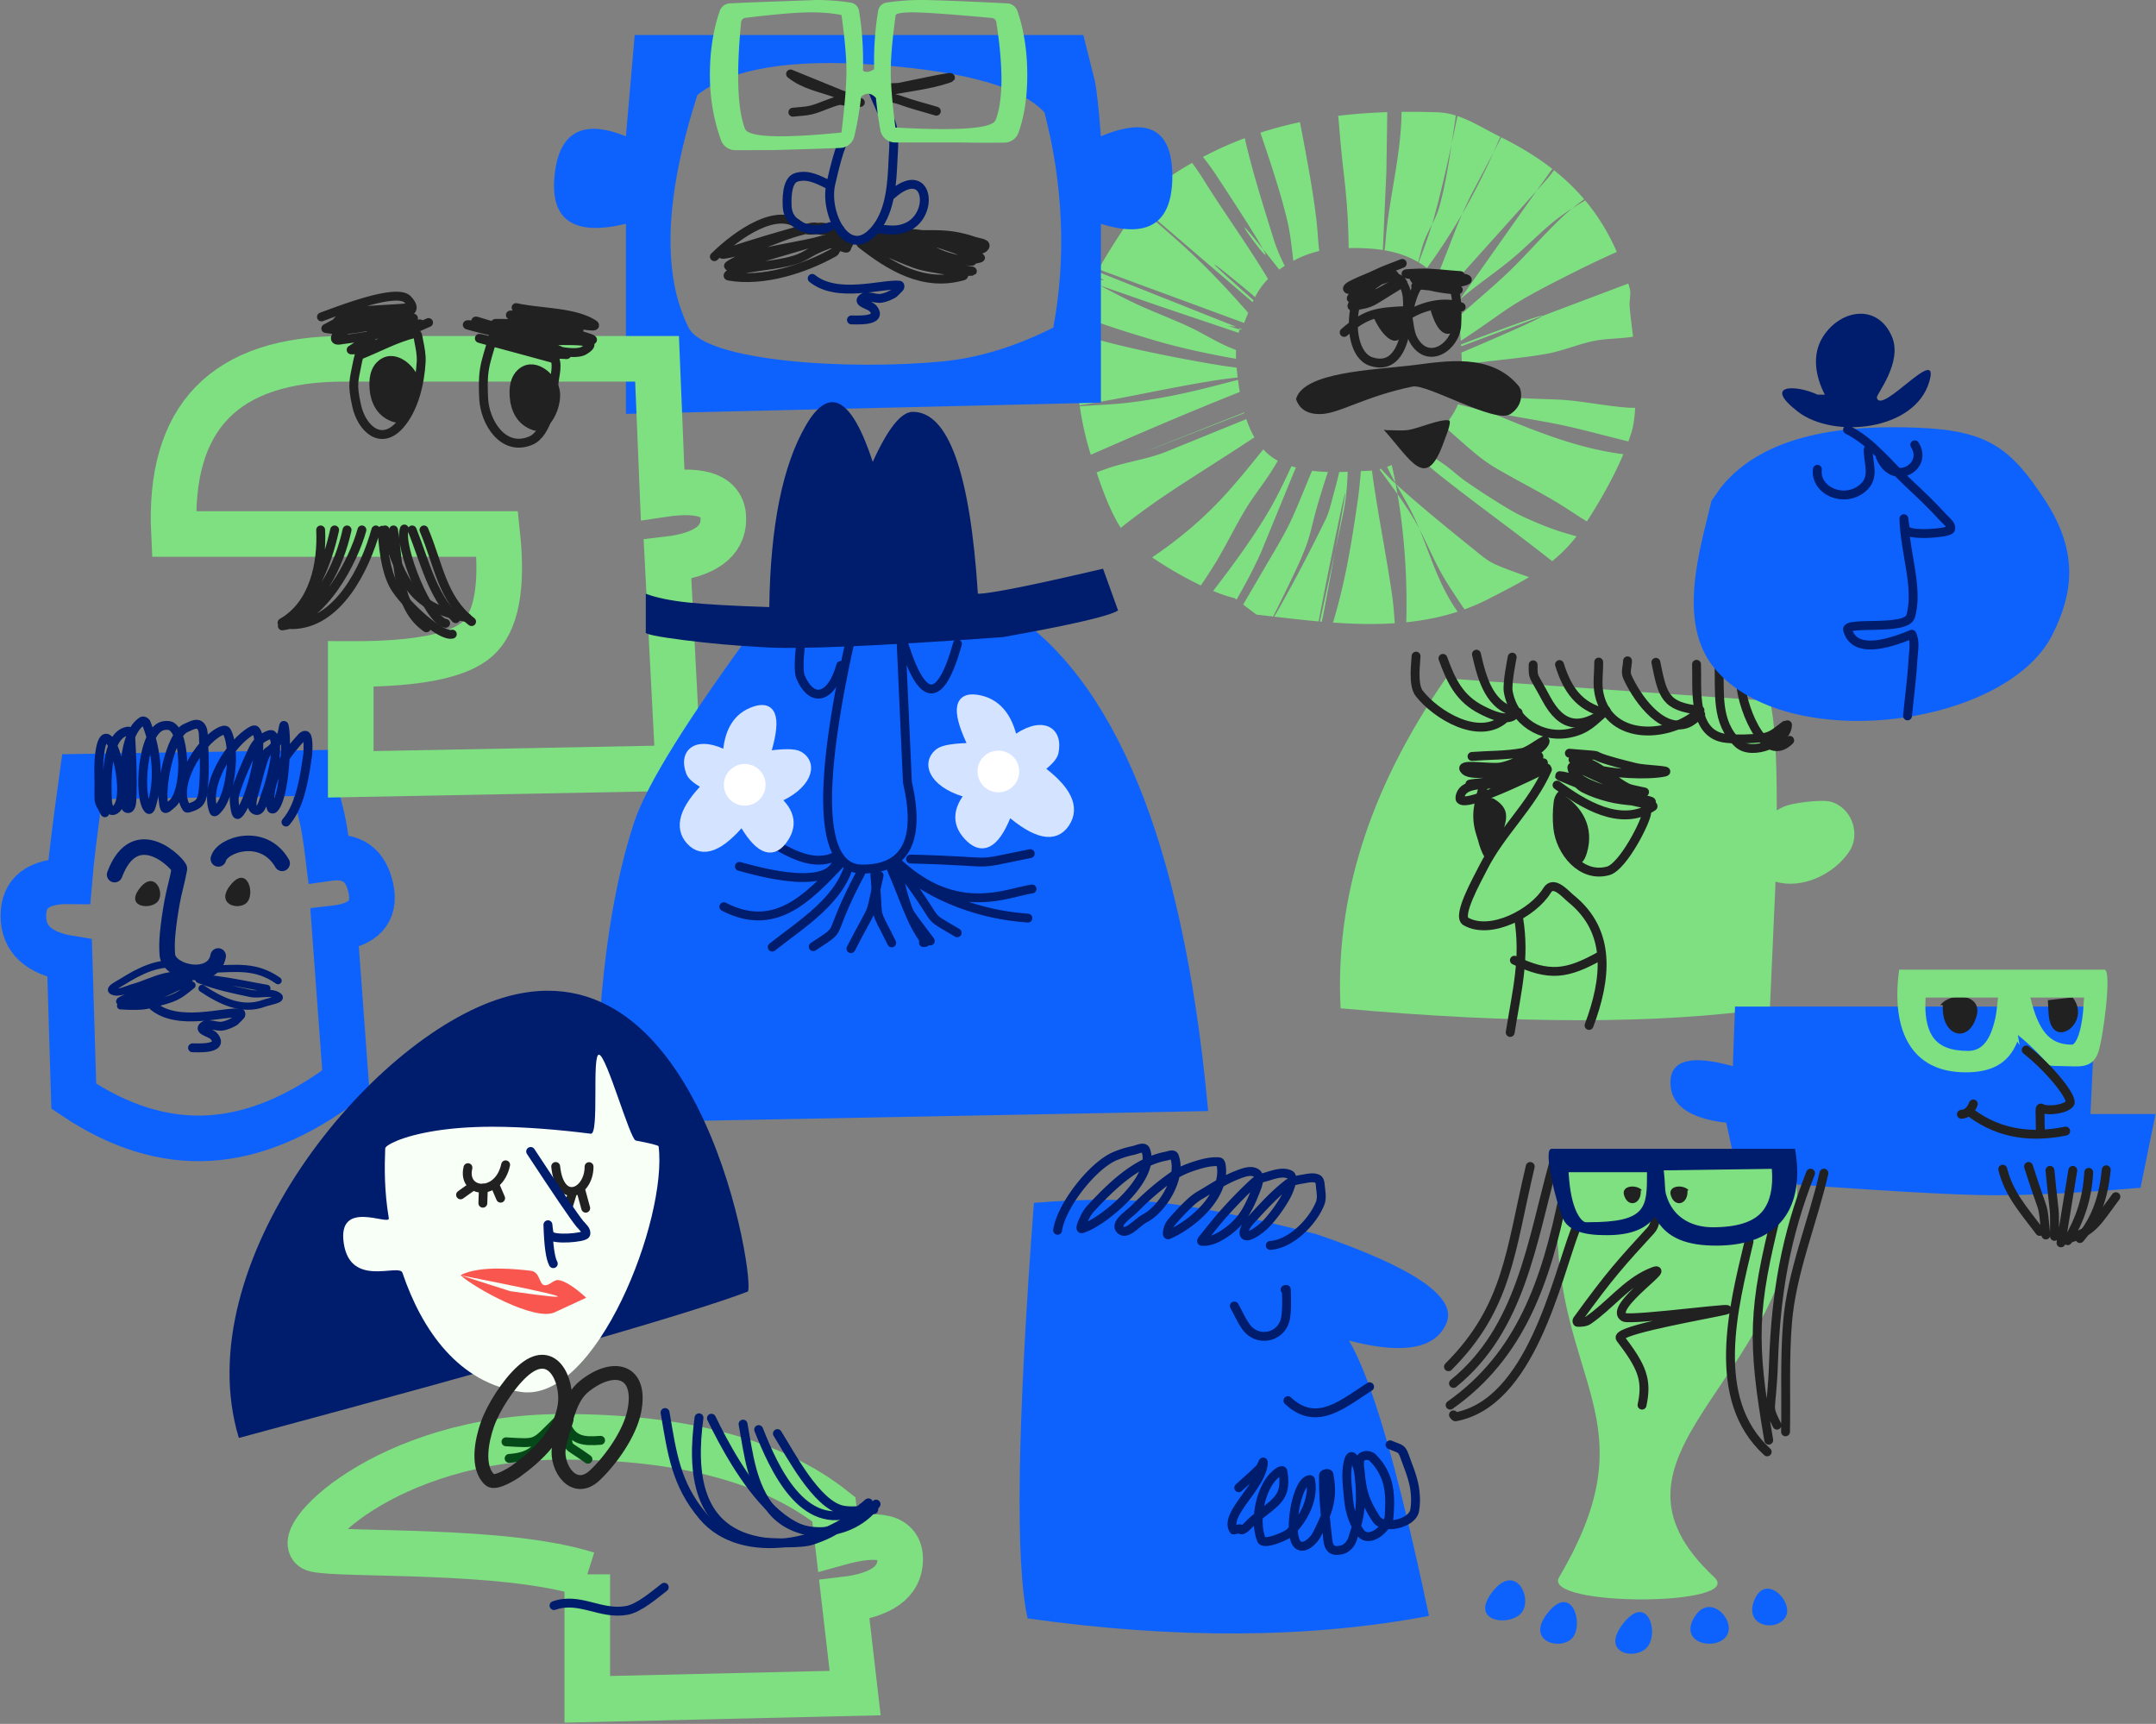 <svg xmlns="http://www.w3.org/2000/svg" xmlns:xlink="http://www.w3.org/1999/xlink" width="1292" height="1033" xmlns:v="https://vecta.io/nano"><rect width="100%" height="100%" fill="#808080" stroke="none"/><style><![CDATA[.B{stroke-linejoin:round}.C{stroke-linecap:round}.D{stroke-width:5.322}.E{stroke:#212121}.F{stroke:#001c6c}.G{fill:#212121}.H{fill:#0d62fe}.I{fill:#7ee081}.J{fill:#001c6c}.K{stroke-width:27.322}.L{stroke-width:4.322}.M{fill-rule:nonzero}]]></style><g transform="translate(14)" fill="none" fill-rule="evenodd"><path d="M35.208 465.433l137.086-2.253 6.742 27.03c1.2 5.416 2.45 13.426 3.746 24.028 13.983-2.002 22.473 4.005 25.47 18.02s-4.245 22.025-21.724 24.028l6.742 91.6c-28.016 21.27-55.44 32.64-82.27 34.114s-53.758-6.894-80.785-25.103l-2.498-82.588C9.24 571.305 0 562.795 0 548.78s9.177-20.918 27.53-20.707c.978-11.946 3.537-32.826 7.677-62.64z" stroke="#0d62fe" style="mix-blend-mode:multiply" class="K"/><g class="F C"><path d="M48.85 487.028c-4.466-8.594-3.45-4.708-3.555-17.574-.047-5.78-.36-11.603.357-17.34 4.156-33.32 21.36 29.013 8.53 33.488-3.274 1.142-3.757-4.972-3.792-5.817-.368-8.688-1.75-39.7 12.323-41.683.776-.11 1.494.997 1.54 1.78.754 12.925 1.31 25.894.828 38.832-.078 2.11-.4 6-2.488 5.82-2.12-.18-1.518-4.048-1.66-6.175-.75-11.283-1.567-38.413 10.2-46.197.753-.5 2.156.23 2.488 1.07 5.643 14.305 8.195 31.5 3.792 47.145-.466 1.654-1.233 5.686-2.488 4.514-6.41-5.987-4.05-48.472 9.48-50.116 1.502-.183 3.232-.234 4.5.593 8.788 5.726 8.766 39.553.12 46.435-1.286 1.024-3.815 3.8-4.384 2.256-3.613-9.805 3.37-44.12 12.795-47.858 2.586-1.026 5.894-3.256 8.176-1.663 2.547 1.778 2.2 5.92 2.368 9.026.546 10.04.806 20.163-.237 30.164-.775 7.43-3.08 8.733-8.648 10.45-.417.13-1.058.242-1.302-.12-8.692-12.886 7.735-39.395 19.786-45.602 1.234-.636 3.435-1.55 4.147-.355 5.724 9.6 2.8 37.537-4.62 46.077-.784.902-2.513 3.127-2.962 2.018-6.463-15.974 10.59-41.668 22.748-48.333.662-.363 1.753-.806 2.25-.238 6.386 7.284-4.16 45.528-10.427 50.35-1.12.862-1.68-2.4-1.894-3.8-.434-2.857-.834-5.904 0-8.67 2.65-8.79 6.503-17.18 10.307-25.532.992-2.177 2.328-4.256 4.027-5.937 1.528-1.513 3.487-2.575 5.452-3.444.795-.352 2.03-.774 2.605-.12 5.55 6.33-2.126 30.746-3.8 35.033-1.43 3.684-2.793 11.58-6.397 9.976-3.898-1.736-1.066-8.686 0-12.825 8.765-34.03 5.223-13.638 15.64-32.184.93-1.658 1.216-7.313 1.657-5.462 1.97 8.265.42 43.737-6.397 49.64-.334.29-1.19.2-1.302-.238-4.087-15.425 8.405-32.012 18.127-42.633.65-.7 2.012-1.597 2.725-.95 1.65 1.498 1.034 10.696.948 11.282-1.85 12.682-4.24 30.474-13.032 40.495" class="B D"/><path d="M0 5.556C3.043 18.37 7.926 31.903 21.088 37.383c2.976 1.24 9.852 6.02 9.242 2.85-1.065-5.536-7.895-8.1-11.138-12.705C13.126 18.9 6.994 10.215 2.488.687c-1.34-2.837 5 3.88 7 6.295 6.677 8.068 12.638 16.705 18.958 25.057M11.018.094C23.2 10.82 33.154 17.27 36.5 33.226" transform="matrix(.731 -.682 .682 .731 103.283 588.259)" class="B L"/><path d="M93.876 577.987c-12.69-2.025-24.13 3.743-34.7 10.4-2.25 1.417-8.185 4.187-5.84 5.435 3.67 1.954 8.297-.908 12.31-1.99 6.472-1.745 12.527-4.893 19.043-6.465 3.803-.917 15.145-2.798 11.695-.95-11.95 6.398-25.91 8.447-37.81 14.935-4.65 2.535 10.547-1.338 15.623-2.838 7.778-2.298 15.112-5.913 22.794-8.515.7-.234 2.833-.274 2.183.055-7.308 3.703-14.66 7.408-22.37 10.173-3.995 1.433-10.18 2.935-18.555 4.506 7.624.525 13.263.34 16.917-.552 16.992-4.154 17.404-5.012 25.893-11.79" class="B L"/><path d="M54.685 524.104c12.735-33.8 39.186-5.554 38.83-3.486-1.152 6.712-3.18 13.25-4.384 19.952-1.167 6.5-2.133 13.025-2.725 19.592-.36 3.982-.44 8-.12 11.994.878 10.963 27.6 16.546 30.45.713m38.33-55.523c-11.237-19.522-35.957-11.263-38.204-2.666" stroke-width="9.322"/></g><path d="M80.87 539.8c-3.85 5.64-20.014 4.18-11.356-7.253S84.72 534.16 80.87 539.8zm53.57.44c-4.305 5.932-20.02 2.154-10.343-9.868s14.647 3.936 10.343 9.868z" class="G"/><path d="M77.907 602.945c14.982 12.272 42.01 3.08 52.107 4.085.53.053.46 1.334 0 1.603l-3.382 3.386c-2.253 1.317-4.72 2.4-7.288 2.853-3.916.7-9.432-2.58-11.916.533-1.87 2.34 5.082 3.353 6.936 5.706 6.414 8.144-11.417 6.685-12.984 6.772" class="B C D F"/><path d="M820.382 357.842c.544 3.833 1.017 9.454 1.452 15.62-12.24.813-24.63.49-37.012-.4 6.96-23.214 10.734-44.6 14.878-73.652.808-5.662 1.337-11.37 1.8-17.09l5.352-.26a23.87 23.87 0 0 0 1.285-.094c3.378 25.386 8.65 50.502 12.247 75.862zM820 278.648a302.39 302.39 0 0 1 1.987 9.333l.294 1.514.234.422.137.243 1.907 1.72c15.176 13.602 31.053 26.414 46.93 39.2l2.507 2.02c2.647 2.132 5.56 4.003 8.677 5.356 6.406 2.78 13.033 5.015 19.6 7.396-7.284 4.374-15.285 8.436-24.193 13.01-4.758 2.442-9.586 4.526-14.475 6.294-4.494-6.696-9.078-13.342-13.1-20.322-4.94-8.575-8.794-17.752-13.295-26.564l-.617-1.193.8 1.935c3.55 8.702 6.655 17.596 10.382 26.223l.945 2.15c2.486 5.556 5.347 10.973 8.677 16.07l2.082 3.115c-10.054 3.256-20.345 5.242-30.768 6.32.685-24.142-.85-50.372-4.97-75.213l-.262-1.557-.992-1.4-9.86-13.54.945-.248c2.715 3.082 5.56 6.043 8.597 8.797h0l.19.17-.058-.31-.018-.1-.635-1.146c-1.553-2.826-3.043-5.684-4.39-8.61.777-.284 1.56-.592 2.347-.92zM793.61 282.7c-.29 8.155-.818 16.077-2.846 25.65l-4.714 22.18-.307 1.672-6.2 33.29c-.526 2.798-1.012 5.116-1.46 7.05l-1.116-.098-.006.032 9.1-41.946.5-2.705c14.87-80.97-4.287 12.228-10.364 44.563l.003-.012c-8.925-.8-17.826-1.823-26.64-2.85 1.266-2.09 2.502-4.195 3.693-6.327 9.5-17.006 18.517-34.288 27.063-51.79 1.77-3.624 2.804-7.576 3.828-11.476 1.49-5.676 3.15-11.34 4.36-17.083l5.082-.147zm-11.847.124l-.267.796c-16.118 48.39-2.922 26.504-32.532 85.83l-10.02-1.154-7.992-5.99 19.48-33.295c3.36-5.75 6.645-11.564 9.446-17.606 4.463-9.626 8.216-19.57 12.413-29.315 3.15.417 6.29.64 9.472.73zm-19.176-2.666l-1.3 3.038-19.528 47.602c-3.5 7.934-7.528 15.635-11.742 23.215l-3.016 5.33-1.323-1c-3.618-.786-7.965-2.267-12.684-4.226 11.066-14.4 21.847-29.03 31.318-44.502 5.93-9.687 10.87-19.913 15.602-30.255a70.41 70.41 0 0 0 2.682.788zm-10.816-4.043l-.42.707-3.22 5.252c-4.82 7.67-10.594 14.717-15.317 22.446-7.03 11.505-12.728 23.797-19.913 35.206-2.36 3.745-4.79 7.442-7.267 11.1-9.918-4.728-20.588-10.906-29.224-16.842 16.427-10.98 31.546-23.952 44.152-37.893 7.82-8.647 15.158-17.707 22.452-26.808 2.485 2.696 5.378 5.014 8.757 6.82zm85.244-7.458c4.468 2.853 8.83 5.898 13.235 8.823 4.848 3.22 9.022 7.368 13.784 10.713 6.99 4.9 14.17 9.555 21.445 14.033 4.475 2.754 8.995 5.487 13.784 7.65 7.66 3.46 15.448 6.73 23.488 9.187l8.006 2.34a89.96 89.96 0 0 1-14.609 14.871c-21.676-17.153-44.202-33.24-65.9-50.374-5.863-4.63-11.52-9.52-17.067-14.526a93.63 93.63 0 0 0 3.225-2.267zm-14.66 21.237l.245 1.3.878 4.922.26.37c2.913 4.132 5.74 8.32 8.384 12.63 1.523 2.48 2.936 5.023 4.284 7.6l.185.358-.098-.236a182.65 182.65 0 0 0-2.839-6.45c-3.022-6.5-6.728-12.66-10.262-18.907l-.743-1.32-.295-.266zm-84.62-27.82l-1.513.995c-34.843 22.893-54.28 33.863-78.603 53.236-6.34-9.888-11.244-23.552-14.452-33.2 2.294-.902 4.603-1.763 6.935-2.56 11.467-3.923 23.742-5.392 34.972-9.95l47.796-19.433c1.298 3.833 2.9 7.523 4.865 10.914zm123.76-26.563c21.354 3.326 53.665 3.466 62.533 4.212 12.726 1.07 25.295 3.717 38.036 4.593.3.02 1.702.047 3.844.058-.357 5.722-1.056 11.08-2.312 14.995-.55 1.718-1.14 3.435-1.764 5.15-13.638-3.277-27.143-7.123-40.87-10.002-11.465-2.405-26.823-4.678-42.447-7.867l-.994-.204 1.37.576c26 10.922 52.307 21.72 79.935 25.14-5.916 14.032-13.836 27.78-21.852 40.32-6.695-4.046-13.1-8.594-19.84-12.552-11.698-6.86-23.828-12.974-35.488-19.9-3.674-2.182-7.14-4.716-10.467-7.398-6.817-5.496-13.203-11.528-19.897-17.17 3.697-4.317 6.652-8.8 8.435-13.187 5.795 1.558 11.764 2.922 17.708 4.15l.096.02-1.606-.675-15.208-6.33a22.3 22.3 0 0 0 .773-3.802zm-132.552-.6l-.242.09-.988.385c-28.317 11.248-56.33 23.26-84.25 35.46l-3.78 1.663c-2.87-8.925-5.123-18.823-6.615-29.054 9.843-.806 19.742-1 29.545-2.2 10.624-1.29 21.2-3.12 31.655-5.356 11.28-2.41 22.426-5.426 33.613-8.25.302 2.368.648 4.802 1.062 7.264zm2.793 12.612l-3.678 1.43c-56.093 21.84-92.686 36.25 3.504-1.778l.068-.026.106.373zm-81.38-42.238c19.804 5.005 39.87 8.987 59.992 12.502 5.544.968 11.112 1.805 16.696 2.525l.07.727.087.825.498 4.334c-4.606.49-9.202 1.062-13.777 1.79-27.4 4.365-54.003 10.576-80.938 14.893-2.068-14.473-2.61-29.585-1.208-43.538 6.1 2.252 12.274 4.347 18.578 5.94zm312.22-32.654c.987 3.52-.275 7.324 0 10.97.46 6.076 1.333 12.118 2.048 18.17l-1.28.192c-7.283 1.05-14.74.864-21.956 2.3-9.515 1.892-18.534 5.92-28.08 7.65-16.953 3.075-34.24 4.03-51.245 6.78-.06-2.465-.164-4.935-.29-7.402l.03-.012c34.268-14.592 47.357-20.677 48.38-21.832l.032-.078-5.2 1.955-43.45 16.226-.066-1.114c21.736-8.302 48.33-18.076 48.743-17.136l-.03.07 2.104-.8 49.472-18.67.786 2.723zm-238.04 22.317l2.32.964c-1.07-.184-2.675-.316-5.02-.577l6.898 2 .001-.016c.002-.286-.052-.512-.18-.697l.02.008 1.372.577-.198.422-1.015-.294-.003.096c-.027.5-.196 1.14-.427 2.026L681.248 183.6 645.15 171.05l1.723.912c6.22 3.293 12.444 6.584 18.8 9.598 10.812 5.128 22.088 9.23 32.934 14.286 8.14 3.793 15.73 8.736 24 12.244l4.115 1.677c-.07 1.545-.085 3.272-.02 5.2a188.84 188.84 0 0 1-5.884-1.009c-14.077-2.65-28.117-5.668-41.864-9.692-26.668-7.806-38.874-12.41-45.734-15.252.515-2.818 1.12-5.564 1.822-8.22.797-3.017 2.565-7.042 4.896-11.574l5.215 1.832-.6-.323-4.232-2.228.988-1.868.02.006c8.943 2.2 7.225 1.23.6-1.12l1.556-2.817-.01-.005 81.085 32.25zm210.778-75.57l-.69.515-6.21 4.768-.228.183.26-.168 7.46-4.596c7.52 8.97 13.838 19.14 18.985 30.86-7.625 3.446-15.208 6.98-22.69 10.72-46.3 23.134-38.88 21.575-70.828 42.633l-.143-2.33c-.13-2.197-.627-6.882-1.535-11.796 9.95-9.265 20.574-17.812 30.378-27.235 11.147-10.713 21.175-22.558 32.423-33.164 1.58-1.5 3.223-2.912 4.903-4.288l.785-.638-1.187.765c-1.924 1.253-3.82 2.545-5.674 3.9l-1.38 1.03c-9.937 7.545-18.473 16.786-28.08 24.746-10.313 8.545-21.58 15.92-31.655 24.746l.505-.437-2.614 3.605-.302-1.015 2.4-2.153.505-.437 1.017-1.403 45.08-63.82-1.228 1.38-52.067 57.98c-2.01-2.857-4.116-5.41-6.312-7.684l11.982-30.66 2.378-5.652.694-1.58-.116.202c-6.31 10.912-13.168 21.508-20.58 31.668l-.43.588a51.34 51.34 0 0 0-4.977-3.375c2.892-7.516 5.677-15.08 8.008-22.78l.023-.082-.184.367c-1.45 2.863-2.94 5.714-4.127 8.68l-.347.893c-1.552 4.13-2.497 8.484-3.654 12.754-6.176-3.625-12.905-5.835-20.183-7.077.272-1.75.484-3.477.606-5.167 1.775-24.623 9.393-51.66 9.617-77.796 7.012-.078 14.1.014 21.275.244 3.964.127 7.7.856 11.27 1.97l-2.535 16.91 3.487-16.603c8.655 2.877 16.484 7.925 24.793 12.006l.852.42-3.5 8.13-.487 1.092.817-1.553 3.107-6.06.65-1.316c11.347 5.666 21.533 11.87 30.585 18.927l-9.42 13.17 2.412-2.71c2.644-2.98 5.39-5.905 7.656-9.182a20.48 20.48 0 0 0 .325-.486l.01-.018c6.653 5.282 12.683 11.04 18.1 17.405zm-267.128 4.264c17.925 15.85 30.333 25.566 49.823 46.18 5.45 5.764 10.747 11.667 15.985 17.624l-2.462 6.075-.07-.025-87.23-32.15c7.95-13.89 18.562-29.594 22.72-35.912.285-.433.576-.86.873-1.285zM700.4 97.608c2.305 3.176 4.563 6.383 6.63 9.715 12.5 20.15 26.726 39.488 38.85 59.876-3.446 3.43-5.82 7.02-7.798 10.9a57.52 57.52 0 0 0-2.968-2.663c-35.392-29.16-21.125-16.05 2.07 4.483l-.522 1.15.022.02-67.93-58.224c8.03-10.777 19.935-18.605 31.44-25.14zm31.556-14.817l.35 1.57c4.52 19.565 10.69 38.718 16.596 57.9 1.505 4.9 3.415 9.667 5.618 14.286.442.927.912 1.843 1.402 2.75a72.68 72.68 0 0 0-3.304 2.273l-.01-.012-9.75-12.325-.166-.306c-3.023-5.47-10.53-17.557-25.77-40.773l-2.23-3.393c-2.43-3.694-5.068-7.243-7.816-10.712a217.31 217.31 0 0 1 24.318-10.982zm33.05-9.59c4.37 22.752 9.544 50.068 10.7 67.798.203 3.118.516 6.26.877 9.418-5.442 1.26-10.633 3.246-15.558 5.876-.983-8.21-1.757-16.467-3.7-24.48-4.44-18.325-10.6-36.2-16.596-54.08l.597 1.78c7.392-2.4 14.847-4.395 22.377-6.033zm-22.642 75.428l.493.615.236.43c8.43 15.704-28.542-35.72-.73-1.046zm74.974-81.415l-.53 35.516-2.13 47.094c-6.405-1.008-13.228-1.294-20.464-1.155-.196-10.626-.432-23.356-2.936-44.666-2.265-19.28-2.647-28.68-3.385-34.587 9.422-1.15 18.972-1.845 28.667-2.177zm38.54 19.144l-.622 2.89c-2.903 13.4-6.003 26.775-9.6 40.01l-.98 3.468-.49 1.645.25-.492c1.582-3.153 3.076-6.337 4.028-9.72 3.338-11.86 5.4-24.375 7.28-36.89l.137-.915zm25.19 4.84l-13.457 25.564c-1.822 3.66-3.566 7.36-5.225 11.097l-.128.29.74-1.288c6.546-11.437 12.496-23.214 17.86-35.193l.21-.472z" class="I"/><path d="M635.207 20.98l6.76 26.973c1.204 5.405 2.456 16.643 3.755 33.716 28.538-11.988 42.808-3.996 42.808 23.976s-14.27 37.462-42.808 28.47v107.142L361.088 248V134.115c-31.042 7.492-45.31-1.998-42.808-28.47s16.773-34.465 42.808-23.976l5.257-60.69h268.862zM403.896 56.943c-19.526 60.94-21.28 107.392-5.257 139.36 10.19 20.33 96.3 25.758 152.455 20.23 21.43-2.1 43.46-8.853 66.09-20.23 3.893-20.674 5.395-41.902 4.506-63.686s-4.143-43.512-9.763-65.184c-13.518-14.985-46.563-24.475-99.134-28.47s-88.87 1.998-108.897 17.982z" class="H"/><g class="E B C D"><path d="M501.565 61.39l-41.82-17.063c8.39 6.747 18.428 8.157 28.13 11.84 2.805 1.065 7.535 1.03 8.075 3.975.44 2.396-4.95-.45-7.324.122-5.626 1.36-10.818 4.19-16.428 5.615-3.605.915-7.384.91-11.076 1.364"/><path d="M414.093 153.813C428.845 139.378 452.06 124.112 465 135c5.923 4.984 7.226 1.876 13 3 4.64.904 5.998-2.433 11.116-.64.772.27-1.362-1.006-2.168-1.15-2.022-.36-2.898.658-4.948.8-3.4.22-7.07-1.645-10.366-.736-17.38 4.793-34.74 9.744-51.76 15.686-4.9 1.715 10.34-1.48 15.325-2.965 8.82-2.626 17.2-6.6 25.978-9.332 4.987-1.545 10.1-2.862 15.278-3.45 3.818-.433 6.706.945 10.52 1.4 1.327.162-3.583-1.682-2.98-.492 1.05 2.065 8.176 2.66 6.013 3.498-16.158 6.255-41.513 8.145-59.164 14.222-2.816.97-10.585 5.22-7.68 4.557 18.553-4.24 36.577-10.536 54.985-15.364 2.024-.53 4.148-.746 6.24-.694 2.82.07 9.974-1.267 8.392 1.06-2.012 2.96-7.173.898-10.546 2.1-13.605 4.883-11.873 7.663-25.095 10.573-9.935 2.187-20.198 2.743-30.082 5.15-1.758.428-6.132 2.922-4.35 3.238 20.675 3.664 45.367-4.32 63.005-14.186 1.245-.696 1.262-2.877 2.588-3.404 1.57-.623 5.733 1.9 5.054.367l1.536-2.88c-.384-.873-1.9-.1-2.863-.133m9.915.827c17.3 13.578 37.6 26.1 61.17 19.275 2.135-.62-4.037-1.927-6.2-2.476-7.57-1.928-15.573-2.252-22.906-4.936-9.083-3.325-35.484-14.646-25.96-12.954 15.265 2.7 28.756 11.72 43.63 16.092 5.27 1.55 10.918 1.837 16.404 1.558 3.076-.156-6.108-.974-9.034-1.932-10.32-3.38-20.6-6.954-30.64-11.057-7.26-2.963-12.696-4.792-19.232-9.117-3.538-2.342 5.957 2 10.072 3.055 5.863 1.488 12.006 1.797 17.803 3.526 5.617 1.675 10.67 4.94 16.28 6.637 4.9 1.485 9.992 2.93 15.123 2.862 1.224-.016-1.068-2.318-2.06-3.035-2.55-1.846-5.35-3.43-8.32-4.477-9.552-3.364-19.3-6.142-29.1-8.705-3.226-.844-13.22-1.713-9.892-1.495 7.895.515 15.843.908 23.613 2.4 7.37 1.407 14.477 3.96 21.623 6.244 1.623.518 3.272 1.13 4.637 2.146.366.273-.893.436-1.334.316l-11.15-2.215c-6.7-1.83-13.145-4.603-19.9-6.257-7.294-1.786-14.836-2.395-22.163-4.04-1.16-.26-6.136 3.483-5.408 2.545 1.97-2.536 14.004-.197 16 0 17.862 1.762 26.654-1.705 44.937 4.565 2.22.76 7.456 1.138 6.283 3.165-1.864 3.223-8.508.836-10.44 4.02-2.022 3.333 18.048 1.368.733 4.2-2.3.377-4.743.87-6.985.24-58.537-16.5-21.58-11.058-50.515-14.732"/></g><path d="M483.058 110.894c-6.028-2.856-12.613-6.86-19.907-4.6-6.13 1.9-5.613 14.48-5.398 17.84.773 12.092 16.334 16.258 25.53 11.668M520 117c22.242-20.05 26.554 11.6 9.395 19.14-6.078 2.674-11.372 1.473-17.657 1M494.07 72.064c1.524 22.424.436-9.38-10.23 38.227-4.116 18.374 11.087 47.533 27.4 26.258 8.657-11.283 9.297-27.435 9.95-41.494.366-7.87 2.385-24.177-7.225-28.976-7.798-17.58-9.695-23.122-5.7-16.63" class="B C D F"/><path d="M518.254 54.578c11.844-2.452 24.046-3.57 35.532-7.356 9.108-3-18.942 3.06-28.338 4.985-3.313.68-9.55-.55-9.746 2.82-.2 3.485 6.02 3.64 9.303 4.854 7.226 2.67 14.736 4.5 22.104 6.75" class="B C D E"/><path d="M475.242 0c6.326 0 12.75.457 19.27 1.37l1.224.177a6 6 0 0 1 5.043 4.956c1.93 11.72 2.714 23.662 2.347 35.826 1.7 1.233 3.942.95 6.726-.845-.306-11.872.485-23.532 2.37-34.98a6 6 0 0 1 4.841-4.923l.203-.034 1.224-.177C525.01.457 531.434 0 537.76 0l1.487.007c8.308.076 25.104.748 50.386 2.016a6.76 6.76 0 0 1 5.978 4.336l.074.204.25.73c3.775 11.237 5.663 23.79 5.663 37.66 0 13.235-1.76 24.757-5.276 34.567a9.01 9.01 0 0 1-8.164 5.957l-.235.005-3.62.03c-7.11.047-13.464.022-19.06-.074l-3.226-.057-39.548-.015c-4.3.025-8.006-2.982-8.875-7.162l-.044-.225-.206-1.15c-1.026-5.83-1.836-11.878-2.43-18.143-2.883-3.094-5.845-3.334-8.888-.72a201.03 201.03 0 0 1-3.786 22.485l-.29 1.263c-.922 3.95-4.382 6.796-8.445 6.945l-17.994.637-20.507.6-2.625.048-20.075.05-1.818-.016a9.01 9.01 0 0 1-8.388-5.929c-4.462-12.29-6.693-25.323-6.693-39.097 0-13.87 1.888-26.423 5.663-37.66l.25-.73c.9-2.604 3.294-4.402 6.052-4.54l8.527-.42L475.242 0zm-7.5 7.492l-1.183.044c-7.523.31-18.066 1.27-31.63 2.885l-2.206.265a3 3 0 0 0-2.628 2.69l-.172 1.835c-2.738 29.79-1.898 50.443 2.52 61.96 1.96 5.11 21.237 5.86 57.828 2.248l.33-2.79c1.95-16.72 2.822-28.986 2.61-36.797l-.01-.318c-.257-8.215-1.234-18.4-2.933-30.525-6.64-1.277-14.152-1.776-22.53-1.498zm69.093 0l-.812-.025c-7.87-.22-12.295.288-13.273 1.523l-.227 1.643c-1.56 11.414-2.46 21.04-2.705 28.883l-.02.758c-.18 8.206.743 20.256 2.768 36.15 38.093 2.114 58.12.616 60.08-4.495 4.5-11.727 4.636-31.272.41-58.634a3 3 0 0 0-2.695-2.528l-6.67-.6c-17.378-1.543-29.664-2.433-36.858-2.672z" class="I"/><path d="M472.71 166.824c15.02 12.246 42.116 3.073 52.24 4.076.532.053.462 1.33 0 1.6l-3.4 3.38c-2.258 1.314-4.73 2.395-7.306 2.847-3.926.69-9.456-2.573-11.947.532-1.873 2.336 5.095 3.345 6.953 5.693 6.43 8.126-11.446 6.67-13.017 6.757" class="B C D F"/><path d="M605.563 720.81c-10 133-11.24 216-3.746 249 88.914 12.5 169.086 12 240.516-1.5-18.482-87.5-34.466-142.5-47.953-165 32.468 8.5 51.95 5 58.443-10.5s-19.48-33.25-77.924-53.25c-39.34-10.053-70.06-16.303-92.16-18.75s-47.826-2.447-77.175 0z" style="mix-blend-mode:multiply" class="H"/><path d="M619.77 737.232c2.18-14.72 20.998-38.77 34.377-44.428a58.42 58.42 0 0 1 10.954-3.404c2.408-.497 6.42-2.65 7.366-.378 6.942 16.672-25.7 43.698-38.152 47.263-1.1.312-.267-2.36.187-3.4 1.346-3.08 2.813-6.236 5.1-8.7 11.7-12.616 26.997-27.975 45.14-31.38 1.6-.302 4.3-1.516 4.912 0 4.93 12.003-6.625 31.57-17.565 37.242-4.803 2.5-10.968 10.696-14.733 6.808-3.622-3.74 5.23-9.14 8.878-12.856 6.948-7.08 14.53-13.605 22.664-19.282 4.253-2.97 9.212-4.9 14.168-6.43 4.322-1.333 8.903-2.477 13.408-2.078 1.234.1 1.377 2.167 1.5 3.4 1.897 17.377-17.6 34.2-31.732 40.27-1.33.573-.467-2.976 0-4.348.586-1.72 1.827-3.17 3.023-4.54 3.225-3.7 6.6-7.25 10.198-10.586a33.35 33.35 0 0 1 5.855-4.348c7.174-4.2 14.162-8.905 21.912-11.912 3.656-1.42 8.487-3.372 11.7-1.135 2.535 1.76 1.1 6.384 0 9.265-4.922 12.76-8.74 19.743-18.698 26.655-3.82 2.65-9.048 5.367-13.977 4.917-.618-.056.37-1.218.756-1.704 4.538-5.707 9.075-11.428 13.977-16.825 5.18-5.704 10.55-11.254 16.24-16.447 1.46-1.333 3.18-2.57 5.103-3.026 5.372-1.273 11.36-4.263 16.43-2.078 2.776 1.196.836 6.228-.2 9.074-2.275 6.302-11 18.593-16.618 23.064-12.653 10.053-12.427 1.75-6.8-4.348 7.067-7.66 14.063-15.528 22.286-21.93 2.766-2.153 6.56-2.602 10-3.213 2.666-.472 5.664-1.136 8.122 0 1.465.677 1.534 2.932 1.698 4.54.347 3.386 1.085 7.052-.187 10.208-4.502 11.17-17.492 24.318-29.843 25.142m-21.52 36.3c2.33 4.16 4.2 8.62 6.988 12.478 7.165 9.88 22.087 6.3 23.797-5.86.763-5.43.504-10.965.378-16.447-.006-.252-.504 0-.756 0m1.7 66.548c17.15 16.082 32.735 2 48.92-8.32m12.277 34.784c8.336 3.503 6.58 1.255 10.763 12.478 1.672 4.486 3.27 9.067 3.97 13.803.636 4.3.752 8.76 0 13.043-1.385 7.882-18.685 11.894-23.045 5.104-6.8-10.588-8.516-16.252-9.63-28.924-.233-2.648-1.052-6 .756-7.94 1.5-1.616 5.014-1.52 6.6 0a33.11 33.11 0 0 1 8.874 14.747c1.88 6.682 1.624 13.87 1.134 20.795-.443 6.246-11.908 16.898-17.374 9.265-4.354-6.08-6.336-13.014-6.988-20.42-.597-6.78-1.635-13.727-.378-20.416 2.078-11.06 6.067 1.215 6.6 5.67.887 7.26 1.268 14.654.565 21.933-.568 5.887-2.55 11.568-4.343 17.203-.488 1.533-1.317 3.02-2.454 4.157s-2.582 2.127-4.156 2.46c-1.852.393-4.098.68-5.668-.378-1.564-1.056-2.238-3.228-2.454-5.104-1.497-13-2.832-26.063-2.645-39.136.016-1.1 2.998-1.633 3.214-.565 2.933 14.514-.74 22.925-7.18 35.92-1.263 2.55-6.5 8.84-10.767 6.617-6.914-3.612-2.398-34.7 4.912-38.945.6-.35 1.952-.872 2.076-.187 2.115 11.644-4.408 23.754-12.652 31.572-1.92 1.82-15.4 7.648-16.8 4.157-4.758-11.713-.52-33.305 10.198-40.646.735-.503 2.5-1.258 2.645-.378 2.782 16.72-4.573 18.166-18.32 29.872-2.237 1.905-5.948 6.994-7.557 4.535l-3.588.756c-6.15-9.4 17.274-26.34 17.755-40.455.045-1.328-1.153 2.45-2.08 3.4-4.012 4.118-8.435 7.814-12.652 11.72" class="B C D F"/><path d="M196.188 320H90.245c-3.5-70 30.5-105 102-105h187.5l3.335 81.19c24.277-3.626 36.415 1.31 36.415 14.81S408.333 332.557 386 335.17l6.485 125.08L196.188 464v-66.115c39.16.17 64.43-4.79 75.812-14.885s15.38-31.094 12-63h-87.812z" stroke="#7ee081" class="K"/><g class="E B D"><g class="C"><path d="M178.16 317.56c.933 20.17-3.974 44.646-23.16 55.613m31.524-55.613c-4.6 20.6-11.678 37.356-26.43 53.255m33.88-53.255c-4.938 22.42-16.323 44.006-36.695 56.068m45.592-56.068c-4.835 17.803-23.2 54.333-47.692 57.514m56.057-57.514c-6.386 23.052-22.773 56.753-50.6 56.753M257.052 380c-6.914 1.844-26.7-16.538-33.75-27-4.706-6.975-7.456-18.725-8.25-35.25"/><path d="M221.805 317.56c3.427 20.362 1.648 46.168 19.726 58.654M228.3 317c-3.695 10.16 14.46 55.056 24.743 56.525m-20.06-55.965c7.6 18.9 11.725 38.625 26.112 53.18m-19.04-53.18c8.93 20.995 10.786 41.18 28.544 54.928"/><path d="M216.787 317.56c10.78 32.623 16.85 46.52 49.075 52.57"/></g><path d="M201.24 212.96c11.2-4.407 21.878-10.4 33.57-13.222 1.643-.397 1.78 2.95 2.125 4.604.86 4.137 1.693 8.374 1.456 12.593-.696 12.422-4.2 28.067-12.87 37.78-11.38 12.733-22.794 1.882-25.776-11.53-3.038-13.66-1.655-14.877.7-27.27l.786-2.952zm80.553-12.32c4.276 2.4 8.203 5.574 12.83 7.202 7.228 2.544 16.95-.2 22.392 5.195 4.234 4.198 1.194 11.913.866 17.866-.512 9.283-3.8 29.052-13.97 33.213-16.535 6.773-27.395-11.267-28.06-25.264-.268-5.65-.454-11.364.355-16.96.895-6.197 3.148-12.12 4.722-18.18l.866-3.07z"/><g class="G"><use xlink:href="#B"/><use xlink:href="#B" x="84" y="5"/></g><path d="M295.27 184.332c15.33 3.222 34.185 2.487 46 9.667 9.683 5.9-51.157-9.34-39.414-5.667l-10.004.444c55.398 17.32 56.33 5.6-6.45 4.995-12.776-.12 24.43 2.048 35.842 4.176 6.64 1.238 25.493 6.13 18.165 5.892-18.44-.602-34.878-4.225-51.844-7-5.52-.9-20.148-6.025-15.56-3.998 9.3 4.115 19.317 7.493 29.78 10.282 10.95 2.92 49.3-2.457 34.378 6.822-10.27 6.386-54.995-12.376-62.286-14.504-2.167-.632-9.637-1.237-7.462-.615 14.48 4.138 30.13 6.848 44.445 11.183 5.057 1.53 19.035 7.416 13.577 6.387l-5.458-.106c-45.84-8.64-74.267-17.43-.375 2.808m-139.95-25.193c12.168-4.458 45.375-17.417 51.737-10.37 14.43 15.986-35.043 3.114-42.447 13.23-.3.4 1.23 1.195 1.752 1.064l8.64-1.017c7.414-1.854 14.302-4.688 21.7-6.57 3.768-.96 15.773-2.37 11.76-1.944-11.963 1.272-48.582 2.1-35.615 4.48l-14.95 8.052c13.884 2.55 25.93-1.967 38.58-3.713 45.268-6.248-34.033-.046-32.794 9.755.206 1.628 3.336.778 4.822.587a408.39 408.39 0 0 0 30.584-5.134c4.92-1.015 19.142-5.103 14.2-4.1-9.03 1.816-36.54 5.6-26.52 6.587l-13.67 8.83c8.565.852 38.62-13.03 46.386-16.36" class="C"/></g><g class="D B E"><g class="C"><path d="M797.453 183.427c12.278-2.277 7.682-1.06 28.86-13.832 1.57-.946-3.677.472-5.37 1.172-8.128 3.365-29.07 18.165-23.995 10.984 5.666-8.017 28.952-4.47 26-13.834-2.902-9.234-17.728 7.885-26.93 10.9-1.1.36 1.176-2.066 2.097-2.767 2.982-2.267 6.1-4.4 9.48-6.037 4.33-2.1 9.306-2.764 13.507-5.115 1.493-.835-3.492-.118-5.117.42-7.212 2.388-13.726 9.514-21.226 8.3-5.942-.962 10.137-6.533 15.52-9.223 5.16-2.578 10.682-4.36 16.023-6.538m8.058 13.583c1.286-.168 2.567-.627 3.86-.503 49.94 4.778-1.525 3.518-4.78-4.192-3.008-7.122 15.252 3.185 22.988 3.185 7.293 0-14.62-1.224-21.645-3.185-3.286-.917 6.836-.288 10.235 0 5.54.47 11.074 3.353 16.527 2.264 21.5-4.298-57.376-4.265-25.168-5.366 8.26-.282 16.5 1.006 24.75 1.5"/><path d="M822.96 167.75c4.326 0 5.988 7.01 6.292 9.977 1.014 9.916.15 46.158-21.645 38.9-19.534-6.505-11.366-66.698 17.87-48.794"/></g><path d="M830.1 186.782c2.846-12.035 6.184-25.11 23.24-19.284 7 2.395 5.807 24.026 5.62 27.332-.728 12.87-17.24 24.398-25.924 8.803-2.45-4.4-2.405-9.78-3.608-14.672l.67-2.18z"/><path d="M791.497 199.2c13.105-11.435 19.385-12.276 36.663-13.08m1.594 2.85c8.252-5.54 22.357-9.053 31.882-5.03" class="C"/></g><path d="M809.452 190.806c1.694 4.205 11.05 20.542 17.534 9.725l1.76-14.685c-9.72 1.282-15.98 2.283-18.778 3.002-1.5.383-1.66 1.035-.515 1.957zm33.894-4.78c1.98 6.5 6.648 19.514 15.772 11.487l-.33-13.92-7.5-1.5-7.932 3.933zm-80.7 53.114c4.516-16.253 45.947-17.4 69.854-20.267 18.778-2.252 47-7.955 63.845 12.76 1.05 1.292 3.756 10.5-5.258 16.513s-49.938-18.292-58.587-16.513c-28.938 5.95-44.316 16.513-55.583 16.513-7.5 0-12.268-3.002-14.27-9.007zm52.578 18.375c16.842 18.854 25.438 37.22 36.054 7.145.7-1.985 5.07-12.345 3.004-12.76-5.136-1.033-19.26 5.15-24.46 5.783-4.275.52-8.614.056-12.92.085l-1.678-.252z" class="G"/><path d="M852.375 406.52l194.25 13.53c2.85 11.167 4.224 33.035 4.12 65.602l.483-.303c2.542-1.577 4.614-2.565 8.893-3.5l.58-.122c5.56-1.134 17.545-2.553 22.166-1.358 12.622 3.264 18.496 19.296 11.225 30.048-9.187 13.585-28.283 22.62-44.132 17.888l-.152 4.796-3.182 71.112c-66.5 9.52-152.25 9.52-257.25 0-3.465-65.486 17.082-130.727 61.642-195.722l1.358-1.97z" class="I"/><g class="E B C D"><path d="M834.587 393.185c-.066 3.578-2.163 17.134 1.922 22.35 10.03 12.8 35.73 28.577 51.103 15.097m-36.926-36.116c4.86 13.4 9.92 24.2 23.337 30.936 4.637 2.324 15.46 7.78 20.087 2.37M870.773 392c3.415 15.085 8.062 32.166 24.96 34.932"/><path d="M892.2 393.777c-.18 1.17-3.238 15.74-2.364 20.72 3.056 17.416 19.788 28.59 37.368 24.72 10.12-2.228 13.814-7.035 21.268-13.47"/><path d="M904.744 398.365c0 8.66-.36 4.958 7.83 20.278 9.472 17.72 20.81 18.3 35.595 7.55"/><path d="M920.547 398.216c4.54 14.652 11.683 25.22 27.03 28.866m-3.547-30.347c.098 6.414-1.077 12.977.295 19.243 6.323 28.868 43.187 26.216 59.964 10.362"/><path d="M961.31 395.996c-.05 3.158-1.414 6.582-.146 9.473 4.805 10.956 19.116 32.81 34.854 28.42 3.474-.97 6.105-3.85 9.157-5.773"/><path d="M978.297 396.885c4.028 19.81 5.286 26.623 26.438 28.717"/><path d="M1002.666 398.07c.59 13.923-3.153 42.227 17.872 44.406 6.857.71 13.81.293 20.678-.296 6.626-.568 9.212-3.724 14.472-7.55"/><path d="M1016.106 397.773c.697 17.196-2.197 35.032 11.52 47.8 8.233 7.67 29.54-.847 29.54-11.25"/><path d="M1029.25 408.135c-.975 10.26 12.903 51.905 29.246 35.525"/><path d="M868.116 453.28c10.092-.79 20.33-.474 30.276-2.366 4.764-.906 15.4-10.296 13.294-5.923-2.565 5.3-18.93 13.55-26.733 14.654-6.956.985-26.123-2.716-20.973 2.073 4.462 4.15 24.448.164 32.05-2.665 3.988-1.485 14.95-7.895 11.67-5.18-6.323 5.23-13.347 9.86-20.973 12.878-5.978 2.366-12.707 1.948-19.054 2.96-4.18.668 8.45-.883 12.553-1.923 8.38-2.125 16.638-4.74 24.814-7.55 2.04-.702 7.487-4.26 5.76-2.96-5.058 3.802-9.956 8.1-15.804 10.51-10.964 4.52-32.455-1.698-34.117 10.066-1.29 9.123 47.055-15.265 51.99-17.616"/></g><path d="M881.133 478.597c12.374 7.525 6.604 14.75 1.867 30.403-5.316 17.567-11.44-4.046-12.227-10.003-2.242-16.946 1.21-23.746 10.36-20.4z" class="G"/><g class="B C D E"><path d="M926.454 451.356c30.167 2.6.365-1.03 39.73 8.585 5.575 1.362 22.603 1.637 16.986 2.812-9.126 1.9-31.705 1.203-43.423-2.662-3.64-1.2-14.14-5.5-10.34-5.034 14.448 1.8 19.162 10.254 31.607 16.874 3.03 1.6 13.326 2.815 9.897 2.815-10.812 0-37.53-14.02-41.06-15.396-.625-.244-1.98-.077-1.922.592 1.068 12.303 41.296 17.97 47.115 20.13 3.185 1.182-6.806.303-10.2 0-4.9-.44-9.847-.993-14.622-2.22-5.07-1.302-10.1-2.985-14.77-5.33-3.082-1.544-5.195-4.66-8.27-6.216-1.922-.973-8.33-2.035-6.35-1.185 18.67 8.02 33.984 13.408 53.467 17.024.823.153 2.913.723 2.215 1.185-19.377 12.795-42.115-1.68-57.454-12.878m2.67 5.92c-1.306 1.12-1.876 3.023-2.068 4.735-.557 4.952-.668 9.994-.146 14.95 1.513 14.368 14.247 30.28 30.276 25.758 8.903-2.5 23.157-30.43 23.04-35.232m-91.552-19.128c-.76-.7-2.035-1.47-2.955-.988-1.524.798-2.506 2.523-3.078 4.148-1.654 4.7-2.894 9.588-3.498 14.534-1.08 8.848 1.87 19.232 8.195 25.702m33.356-49.726c-9.727 22-27.84 37.656-38.55 58.914-3.714 7.373-15.9 28.97-10.34 32.12 14.954 8.455 40.454-5.075 48.704-18.605 3.9-6.413 11.04 2.3 14.365 4.986 24.594 19.88 21.04 48.528 10.78 75.937M896.02 550c4.055 24.355-1 43.406-5.02 68.68"/><path d="M893.52 575.4c20.95 9.986 31.325 8.537 51.252-2.516"/></g><path d="M921.722 475.6c12.374 7.525 19.907 20.056 15.17 35.71-5.316 17.567-17.992-6.346-18.78-12.303-3.363-25.42 2.647-7.727 2.647-20.27" class="G"/><path d="M1017.238 292.1c26.47-33.018 76.243-37.46 117.843-35.803s55.66 11.56 76.495 43.544 16.188 56.914 4.325 80.53c-27.8 55.335-158.91 72.377-202.3 20.32-23.118-27.743-8.66-72.085-1.954-100.633l5.582-7.956z" class="H"/><g class="B C D F"><path d="M1112.745 273.6c7.657 18.692 29.204 6.174 20.695-7.07"/><path d="M1093.162 257.504c15.014 7.617 24.716 21.043 37.226 32.672 6.92 6.434 13.752 12.987 20.077 19.984 1.86 2.058 5.443 4.516 4.363 7.053-.992 2.33-24.55 4.093-26.62.32-1.07-1.95-1.38-8.733-1.3-6.52.662 20.43 8.93 41.773 4.034 58.33-2.62 8.863-39.27 2.8-37.773 8.08 3.174 11.193 16.02 12.067 38.538 2.623 2.224 4.53.923 10.048.655 15.07-.606 11.326-2.18 22.583-3.272 33.874m-53.992-147.777c-1.6 12.67 15.75 20.674 27.03 11.343 7.58-6.27 3.486-14.4 3.364-23.017"/></g><path d="M1079.56 236.52c-5.434-10.502-8.098-23.752-1.126-34.737 10.458-16.477 32.684-20.134 41.287-.133 6.675 15.52-9.455 34.702-9.01 36.633 2.525 10.993 38.31-33.082 31.41-9.522-8.617 29.413-57.395 34.394-78.76 17.898s-1.23-16.295 11.784-10.183l4.418.044z" class="J"/><path d="M1180.985 716.23c23.814 0 53.064-1.498 87.75-4.493l9-44.18h-39l3-64.398h-216l-1.32 35.712C999.472 631.923 987 635.19 987 648.667s11.162 21.523 33.485 24.132l7.5 34.445c78.186 5.99 129.186 8.986 153 8.986z" class="H"/><path d="M1150.262 602.35c-1.077 18.804 15.64 23.6 20.273 6.282 3.535-13.205-15.735-14.458-21.8-6.282m64.477-2.994c.327 4.002.085 8.1.98 12.005 3.883 16.978 25.083.505 13.84-13.68" class="G"/><path d="M1247.14 581.062c4.623 0-.847 41.262-3.75 49.542-3.682 10.503-12.37 8.237-21.75 8.237-2.98 0-5.538-.098-7.787-.358-4.88-5.918-11.575-12.692-18.645-18.274h0l1.047 6.1-.615-.952-.73-1.18c-5.684 14.343-17.132 18.4-31.02 18.4-32.115 0-44.93-24.463-39.792-61.524h123.042zm-63.814 16.715h-43.388l-.013.213c-.627 10.17.782 17.734 3.945 22.748l.168.262.16.24c3.785 5.583 10.517 8.496 21.193 8.496 7.873 0 13.086-5.482 16.21-19.136l.1-.454c.516-2.427 1.023-6.142 1.504-11.083l.093-.972.028-.314zm51.535 0h-32.14l.016.063c4.85 19.885 11.38 27.8 24.063 28.14l.386.008.454.003c.454 0 .7-.096 1.118-.503.9-.855 1.887-2.545 2.794-5.133 1.724-4.918 2.84-12.153 3.27-21.602l.04-.976z" class="I M"/><g class="B C D E"><path d="M1200.2 629.2c15.086 11.9 28.46 29.25 26.168 32.1-3 3.744-13.85 4.515-16.5 2.995-2.13-1.22-1.168.434-1.168 14.395m-41.45-11.7c17.662 13.1 37.267 14.766 56.63 10.8m-37.716 22.828c3.784 15.127 12.713 24.66 22.167 37.32m-6.72-38.968c10.33 32.675 8.034 18.738 10.377 41.086m2.475-38.732c3.087 31.768 2.712 18.557 2.712 39.556m10.966-39.556l-7.074 43.44m16.626-42.262c-.85 15.4-4.9 27.68-12.617 40.967m23.11-42.5c-1.4 15.02-5.693 29.5-15.8 41.205"/><path d="M1253.974 717.1c-12.488 16.73-13.998 21.857-32.663 26.253m-52.79-81.823c-1.13 3.036-3.38 6.03-7.13 6.204"/></g><path d="M1063 716.865c-5.097 112.872-128.7 154.723-49.692 228.28 18.878 17.578-103.518 17.823-93.013 0 56.063-95.117-2.548-115.408-1.274-218.134.15-12.114 1.874-23.48 4.93-33.913 61.528-1.73 106.604-.15 135.227 4.744 2.277.39 3.55 6.73 3.822 19.023z" class="I"/><path d="M1079 703c-6.67 29.284-19.354 59.305-21.808 89.385-1.778 21.8-.795 43.744-1.192 65.615m15-155c-14.984 38.006-20.795 72.197-22.2 113.267-1.1 32.267-4.312 24.4 2.07 37.733m.13-128c-14.653 58.34-15.325 77.2-5.07 137m-.93 7c-34.763-31.636-20.2-86.883-10.886-126M977 716c2.14 10.58 1.557 17.67-1.745 21.274-17.54 19.142-24.368 26.506-44.1 53.76-.27.373-.2 1.35.27 1.354 2.187.022 4.63-.05 6.435-1.287 12.653-8.677 22.434-21.86 36.442-28.117 18.856-8.42-25.862 20.683-15.038 26.355C963.7 791.66 1041 781 1016 786s-62.116 11.925-59 16c13 17 16.274 24.78 13 40m-40-105c-11.423 30.118-26.7 103.5-71.7 112-.57.108-.866-.765-1.3-1.148M923 716c-10.322 51.055-25.58 96.17-68 126m62-145c-13.132 47.6-19.77 99.38-60 132m46-130c-12.05 50.9-13.37 84.4-49 120" class="B C D E"/><path d="M915.758 688.42c-5.483 0 3.297 33.802 6.74 41.61 2.91 6.6 10.928 9.963 24.05 10.087 14.524.447 24.622-2.866 30.293-9.938l.867-1.113c6.74 13.522 20.32 17.355 36.792 17.355 38.09 0 53.292-23.062 47.196-58H915.758zM983 701.327l64.78-.907.018.233c.862 11.138-1.075 19.422-5.423 24.913l-.23.286-.22.263c-5.204 6.115-14.913 9.304-29.6 9.304-10.824 0-23.59-4.55-27.885-19.503l-.138-.497c-.7-2.658-.485-7.275-1.146-12.686l-.127-1.064-.04-.343zm-57 1.093h47l-.023.067c.023 21.183.023 29.933-35.19 29.92l-.565.008-.664.003c-.664 0-1-.102-1.634-.534-1.316-.9-2.76-2.706-4.086-5.458-2.52-5.23-4.152-12.922-4.78-22.97l-.06-1.038z" class="J M"/><path d="M969.24 713.318c.532 8.5-7.735 10.662-10.027 2.84-1.75-5.968 7.783-6.535 10.788-2.84m27.24 0c.532 8.5-7.735 10.662-10.027 2.84-1.75-5.968 7.783-6.535 10.788-2.84" class="G"/><path d="M898.194 965.88c-6.16 9.025-32.022 6.686-18.17-11.604s24.33 2.58 18.17 11.604zm30.506 15.06c-6.313 8.724-29.365 3.168-15.17-14.5s21.483 5.788 15.17 14.5zm44.928 5.428c-6.386 9.058-29.346 4.956-14.987-13.4s21.373 4.342 14.987 13.4zm46.875-5.832c-6.506 8.866-28.642 4.25-19.188-11.4s25.694 2.533 19.188 11.4zm35.193-11.036c-6.154 8.77-25.2 4.565-18.15-11.275s24.305 2.506 18.15 11.275z" class="H"/><g transform="translate(343 241)"><g transform="translate(0 123)"><path d="M244.893.34c66.135 41.257 106.69 140.152 121.66 296.686l.446 4.76-367 7c.675-75.586 8.342-135.586 23-180 7.49-22.7 32.72-63.1 75.692-121.233l.827-1.115c56.26 3.01 104.886.496 145.2-6.068l.174-.032z" class="H"/><g transform="translate(53 9.787)"><g class="F B C D"><path d="M23.78 169.557c30.15 15.518 49.564-4.324 69.9-25.907m33.92 3.502c4.143 17.917 6.743 29.138 17.004 43.592.246.347-.825.206-1.237.3m20.253-5.874c-20.547-12.208-8.202-3.018-31.227-34m73.587 25.198c-27.92-1.897-56.68-12.03-77.915-30.6m80.388 13.144c-14.7 2.1-44.7 17.1-79.77-15.15m78.687-6.032c-38.43 7.74-14.694 4.672-71.73 3.246m-82.884 52.772c17.14-13.643 42.43-28.754 46.9-52.6m-22.32 52.344c20.386-13.463 6.04-2.292 29.362-45.97m-6.777 47.168c15.45-30.07 10.35-15.262 16.875-43.845"/><path d="M124.36 191.214c-11.55-23.485-7.3-10.045-10.098-41.055m33.218 39.923c-17.758-24.013-9.132-9.778-23.65-43.98M42.116 124.65c15.566 9.2 37.092 26.183 54.077 10.895"/><path d="M33.082 145.377c9.904 2.648 59.92 17.455 58.993-7.84"/><path d="M69.78 12c-1.176 10.657-1.176 17.324 0 20 7.472 17.005 19.146 11.337 24-7"/><path d="M101.78 0c-22.667 98-21 147 5 147s35-17.333 27-52l-4-89c12 42 23.333 44 34 6" class="H"/></g><g stroke="#d4e3ff" fill="#d4e3ff" class="B D"><path d="M13.78 97c-5.775-2.976-9.108-5.642-10-8-4.748-12.55 4.837-19.362 22-10 .667-14.667 6.333-23.667 17-27s12.667 5.667 6 27c10.614-1.578 17.28-1.578 20 0 9.105 5.283 4.877 18.173-14 26 9.333 8 10.667 16.333 4 25s-14.667 4.667-24-12c-13.333 16-23.667 20-31 12s-4-19 10-33z"/><path d="M164.24 90.806c-6.06-3.115-9.556-5.906-10.49-8.373-4.98-13.134 5.074-20.265 23.08-10.466.7-15.35 6.645-24.77 17.835-28.26s13.29 5.93 6.295 28.26c11.136-1.65 18.13-1.65 20.983 0 9.552 5.53 5.117 19.02-14.688 27.213 9.792 8.373 11.19 17.095 4.197 26.166s-15.387 4.884-25.18-12.56c-13.99 16.746-24.83 20.933-32.523 12.56s-4.197-19.886 10.49-34.54z" transform="matrix(-.988 .156 .156 .988 360.713 -28.389)"/></g><g fill="#fff"><circle cx="36.281" cy="96.5" r="12.5"/><circle cx="188.281" cy="88.5" r="12.5"/></g></g></g><path d="M244 140.787c41.18-7.373 64.18-12.707 69-16l-9-25c-42.667 10-67.667 15-75 15-4.667-72.667-17.667-109-39-109-6.94 0-14.94 10-24 30-12.667-38.667-26-46-40-22s-21.333 60.333-22 109c-22.022-.707-38.355-1.636-49-2.787s-18.978-2.888-25-5.213v23c-1.073 1.1 6.327 2.685 22.2 4.726s31.806 3.465 47.8 4.274c19.333 1.475 67.333-.525 144-6z" class="J"/></g><path d="M129.14 861.668C97.436 757.112 207.46 622.248 287 598c120.786-36.822 152.426 173.927 147 176-33.475 12.797-135.096 42.02-304.86 87.668z" class="J"/><path d="M380.674 686.927c5.45 43.488-37.133 153.25-82.104 147.217-37.77-5.066-59.773-37.147-71.42-71.482C225.18 756.856 196 772 192 745s27.836-10.042 27-15c-2.794-16.57-2.582-30.63-2.157-41.86.067-1.773 9.6-7.256 29.982-10.495 9.12-1.45 20.41-2.45 33.998-2.466 19.383-.025 41.04 1.88 59.218 4.186 5.228.663.444-48.057 4.96-47.365 4.596.705 18.476 50.82 22.047 51.48 8.388 1.547 13.553 2.862 13.626 3.447z" fill="#f7fff7"/><path d="M319 699c2.464 23.7 20 15.905 20 .08M320 712l-6 8m15-5l-4 13m9-15l3 11" class="B C D E"/><path d="M304 690c16.21 24.68 26.026 39.117 29.444 43.308 1.508 1.85 4.41 4.057 3.536 6.337-.804 2.094-19.898 3.677-21.576.287-.868-1.753-1.12-7.846-1.06-5.857.358 12.237 1.43 19.953 3.217 23.148" fill="#f7fff7" class="B C D F"/><g class="B C D E"><path d="M266.42 699.7c-3.73 15.702 18.435 17.7 22.58-1.7m-20 13l-7 5"/><path d="M275.654 712l-.3 9M283 711l3 7"/></g><path d="M303.977 761.468c6.5.718 4.524 9.82 9.604 8.6 2.564-.615 4.7-3.453 7.312-2.985 3.948.7 9.424 4.23 16.427 10.556l-18.834 8.698c-11.845 5.708-48.1-14.568-56.495-22.15l29.712 9.52c46.29 6.64 36.387 3.466-29.712-9.52 11.465-6.353 35.485-3.436 41.986-2.72z" fill="#f9564f"/><path d="M337.943 943.393c-49.5-15.73-144.75-11.236-162.75-14.982s41.25-67.417 148.5-67.417c71.5 0 125.5 14.482 162 43.446l2.335 20.164c24.943-6.95 37.415-3.685 37.415 9.8s-11.162 21.53-33.485 24.14l6.485 56.01-160.5 3.745v-74.908z" stroke="#7ee081" class="K"/><path d="M289.2 863.976c19.465 1.142 16.4 1.573 30.314-11.984m-28.42 21.948c15.307-1.092 16.915-6.937 27.4-19.805m6.702-.755c3.85 9.848 10.455 10.528 20.715 9.713m-20.715-9.59c2.264 17.2-1.74 10 13.137 20.942" stroke="#044917" class="B C D"/><g stroke-width="8.322" class="E B"><path d="M298.8 821.968c18.235-16.707 27.6 5.488 25.64 19.805-2.366 17.288-16.44 30.648-29.684 40.115-.182.13-11.754 7.935-15.156 4.92-8.187-7.255-4.94-23.565-1.516-33.303s12.247-23.778 20.715-31.536z"/><path d="M322.915 858.172c3.01-9.242 5.025-20.916 13.262-27.498 17.71-14.152 34.813-9.48 29.934 14.885-2.67 13.327-13.77 29.076-23.492 38.348-12.623 12.038-23.615-4.415-21.726-16.4.917-5.814 3.116-11.353 4.673-17.03" class="C"/></g><g class="D F B C"><path d="M384.552 846.44c4.15 24.335 6.472 42.96 22.734 62.19 23.833 28.186 76.782 16.378 98.896-7.82"/><path d="M404.887 849.594c-4.417 32.342-1.738 68.915 39.156 74.427 2.83.382 21.692 1.398 28.67-1.01 16.908-5.832 17.6-9.352 33.722-22.454"/><path d="M412.34 849.846c14.29 29.593 52.396 98.337 90.56 53.613"/><path d="M431.284 853.38c3.35 18.18 5.038 36.575 17.18 51.47 16.08 19.726 48.867 15.684 62.52-3.533"/><path d="M440.63 856.66c9.167 23.148 26.507 61.977 57.974 49.07m-46.73-46.674c7.6 12.028 23.336 42.615 39.028 45.792 6.108 1.236 12.462-.168 18.694-.252M318 962.12c15.4-5.4 27.822 5.74 43.574 2.9 7.623-1.374 16.926-9.668 22.484-13.878"/></g></g><defs ><path id="B" d="M210.458 235.692c-1.32-8.66.214-14.627 4.604-17.905 7.978-5.958 18.712 4.265 19.795 11.845 1.28 8.965-5.74 22.9-12.5 20.65-6.453-2.15-10.423-7.015-11.91-14.6z"/></defs></svg>